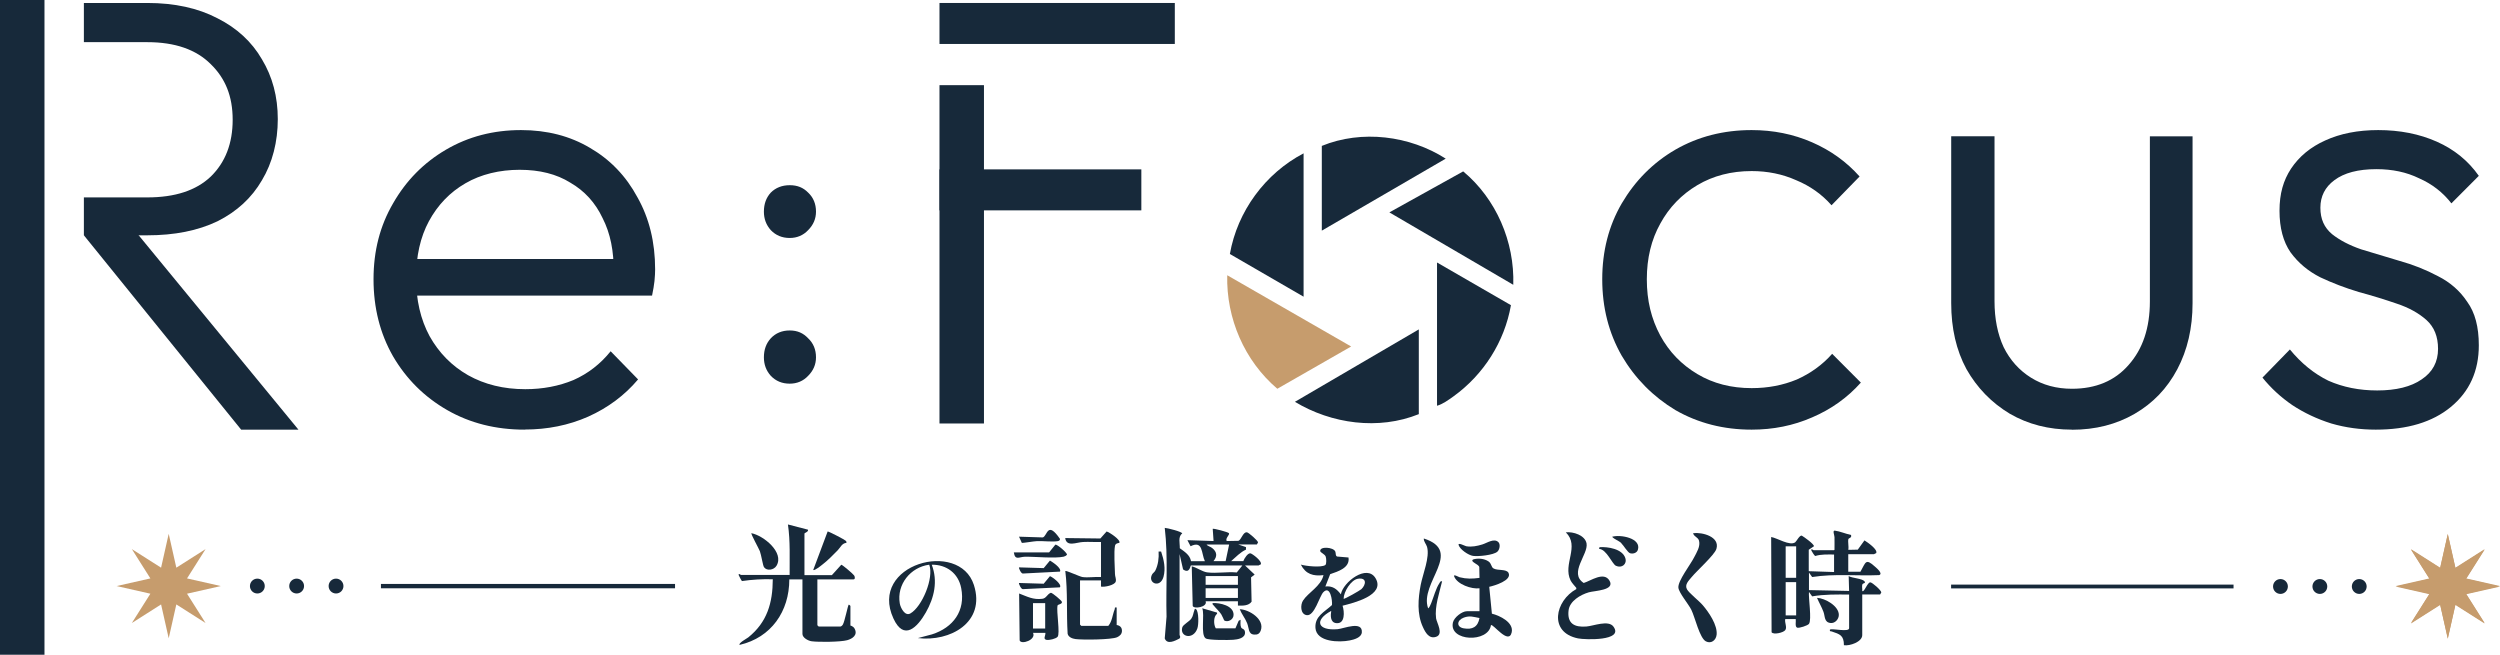 <svg width="462" height="121" viewBox="0 0 462 121" fill="none" xmlns="http://www.w3.org/2000/svg">
<g clip-path="url(#clip0_291_77)">
<path d="M339.014 101.612C338.995 100.827 339.053 100.042 339.014 99.257C339.014 98.923 338.603 98.001 339.073 98.06C340.012 98.178 341.128 98.668 342.067 98.865C342.263 99.414 341.637 99.414 341.578 99.63C341.461 100.14 341.676 101.043 341.578 101.612L343.32 101.573L344.553 99.865C345.062 100.179 347.117 101.573 346.706 102.24C346.569 102.24 346.373 102.416 346.314 102.416H341.558V105.654H343.809C344.807 103.908 344.729 103.123 346.471 104.693C346.804 104.987 348.056 106.027 347.254 106.282C343.144 106.459 338.975 105.988 334.885 106.635L334.297 105.811V109.049L341.715 109.206L341.637 106.459C342.263 106.851 344.122 106.891 344.553 107.42C344.886 107.833 344.259 107.715 344.161 108.009C344.044 108.343 344.181 108.833 344.142 109.206C344.475 109.599 345.101 107.558 345.649 107.617C346.021 107.656 347.645 109.069 347.665 109.481L347.449 109.854H344.142V117.37C344.142 118.626 341.813 119.411 340.756 119.234C340.756 117.389 339.973 117.193 338.525 116.702C338.27 116.604 338.094 116.781 338.173 116.33C338.74 116.114 341.715 116.859 341.715 116.094V109.873C339.425 109.854 337.155 109.815 334.885 110.207L334.297 109.383C334.18 110.521 334.845 114.524 334.297 115.29C334.063 115.604 332.497 116.114 332.125 115.996C331.655 115.839 331.929 114.799 331.851 114.406H329.914C329.757 115.054 330.305 115.917 329.914 116.447C329.581 116.918 327.741 117.35 327.389 116.84L327.311 99.237C328.407 99.414 330.775 100.945 331.753 100.218C331.988 100.042 332.556 98.884 332.967 98.982C333.397 99.237 335.237 100.532 335.217 100.945L334.258 101.592V105.556L338.936 105.713V102.475C337.762 102.475 336.587 102.397 335.452 102.75C335.354 102.75 334.787 101.887 334.748 101.749C334.591 101.259 335.119 101.671 335.139 101.671H338.936L339.014 101.612ZM331.929 100.964H329.992V106.773H331.929V100.964ZM331.929 107.577H329.992V113.72H331.929V107.577Z" fill="#17293A"/>
<path d="M220.079 103.711H222.663C221.978 102.279 222.349 99.787 220.021 100.945L219.433 99.826L224.267 99.983L224.111 97.726C224.228 97.609 226.929 98.315 227.105 98.531C227.321 98.805 226.381 99.473 226.694 99.983L228.847 99.944C229.395 99.787 229.708 98.237 230.452 98.374C230.765 98.433 232.468 99.904 232.487 100.238L232.272 100.611H228.808L230.256 101.102V101.572C229.239 102.024 228.358 102.966 227.516 103.692H229.767C229.924 103.241 230.589 102.161 231.098 102.259C231.411 102.318 233.349 103.731 232.977 104.32C232.84 104.32 232.644 104.496 232.585 104.496H230.08L231.861 106.184L231.196 106.694L231.294 111.188C230.746 111.973 229.65 111.934 228.769 111.914V111.11H222.8C223.211 112.189 220.608 112.601 220.412 111.973L220.236 104.653C221.136 104.869 222.193 105.654 223.074 105.772C224.757 106.007 226.812 105.615 228.554 105.792L229.591 104.496H220.079C219.981 104.496 219.864 106.125 218.631 105.223L217.985 102.397V117.33C217.985 117.468 218.259 117.703 217.946 118.017C217.124 118.429 215.695 119.195 215.245 117.978L215.578 113.955C215.421 108.5 215.891 102.985 215.245 97.55C215.695 97.569 218.474 98.256 218.474 98.59C217.652 99.178 218.063 100.415 218.024 101.317C218.885 101.945 219.884 102.534 220.099 103.692L220.079 103.711ZM227.164 100.631H222.976C223.191 100.945 223.68 101.003 224.013 101.278C224.913 101.985 224.992 102.828 224.248 103.692H226.499L227.144 100.631H227.164ZM228.769 106.459H222.8V108.068H228.769V106.459ZM228.769 108.716H222.8V110.501H228.769V108.716Z" fill="#17293A"/>
<path d="M145.924 106.282C145.904 103.162 146.061 100.022 145.611 96.922L149.31 97.883C149.466 98.276 148.664 98.472 148.664 98.609V106.282H153.733L155.474 104.359C155.709 104.398 157.666 106.066 157.843 106.341C158.019 106.596 158.038 107.067 157.745 107.067H151.051V115.545L151.286 115.78H155.318C155.455 115.78 155.69 115.564 155.768 115.407C156.101 114.838 156.688 111.855 156.844 111.738C156.942 111.738 157.158 111.953 157.158 111.973V115.603C157.158 115.603 157.686 115.702 157.94 116.192C158.547 117.35 157.549 118.037 156.551 118.312C155.298 118.645 151.325 118.684 149.994 118.508C149.368 118.429 148.292 117.86 148.292 117.154V107.067H145.865C145.865 112.994 142.518 117.821 136.686 119.175C136.373 118.881 138.095 117.939 138.291 117.782C141.755 114.995 142.792 111.443 142.812 107.048C140.894 106.989 138.995 107.106 137.117 107.381C137.058 107.381 136.569 106.439 136.529 106.321C136.373 105.831 136.901 106.243 136.921 106.243H145.865L145.924 106.282Z" fill="#17293A"/>
<path d="M412.758 108.029C412.758 108.284 412.758 108.46 412.758 108.735H360.562V108.029H412.778H412.758Z" fill="#17293A"/>
<path d="M244.896 108.382C246.246 108.225 247.029 108.833 247.792 109.834C248.184 107.577 252.627 104.163 254.212 106.871C256.052 109.991 250.121 111.424 248.106 111.934C248.458 113.013 248.614 115.368 246.912 115.152C245.816 115.015 245.874 113.739 246.011 112.895C242.782 114.622 243.487 116.604 247.205 116.271C248.321 116.173 251.824 114.662 251.668 116.859C251.589 117.821 250.239 118.194 249.436 118.351C247.518 118.743 243.291 118.684 243.095 116.055C242.939 113.877 244.778 113.092 246.148 111.816C246.246 110.953 245.835 108.146 244.563 109.422C243.839 110.148 242.919 113.916 241.471 113.68C240.297 113.504 240.277 111.777 240.806 110.972C241.765 109.481 244.113 108.343 244.583 106.282C242.684 106.518 241.295 106.106 240.395 104.339C241.314 104.614 244.191 104.928 244.915 104.418C245.17 104.241 245.111 103.201 244.994 102.868C244.837 102.397 243.996 102.122 243.976 101.828C243.898 100.925 246.383 101.102 246.755 101.906C246.912 102.24 246.736 102.711 247.107 102.848L249.202 103.025C249.515 104.948 247.225 105.615 245.816 106.106L244.935 108.362L244.896 108.382ZM248.282 110.658C248.399 110.796 251.335 109.108 251.589 108.873C252.47 108.029 252.607 106.694 250.963 106.949C249.652 107.146 248.301 109.383 248.301 110.658H248.282Z" fill="#17293A"/>
<path d="M124.747 107.911H70.398V108.716H124.747V107.911Z" fill="#17293A"/>
<path d="M203.463 100.16C202.367 100.199 201.252 100.101 200.156 100.16C198.903 100.218 197.103 101.141 196.848 99.433L203.346 99.512L204.501 98.217C204.99 98.335 207.201 99.806 206.849 100.317C206.477 100.395 206.125 100.454 206.047 100.886C205.831 101.985 206.008 104.771 206.047 106.066C206.047 106.537 206.321 107.008 206.184 107.479C205.988 108.146 204.109 108.539 203.463 108.402V107.263H199.588V115.427L199.823 115.662H204.814C205.538 114.819 205.577 113.621 205.988 112.621C206.086 112.366 205.89 112.189 206.36 112.267V115.505C206.36 115.505 207.358 115.584 207.338 116.565C207.338 117.173 206.947 117.527 206.438 117.762C205.362 118.233 200.038 118.272 198.727 118.096C198.159 118.017 197.435 117.742 197.298 117.115C197.063 113.249 197.337 109.363 196.868 105.517C196.985 105.38 199.549 106.557 200.019 106.635C201.095 106.792 202.367 106.557 203.463 106.635V100.179V100.16Z" fill="#17293A"/>
<path d="M169.624 117.919L172.227 117.232C176.161 115.976 178.451 112.876 177.629 108.676C177.1 105.949 174.928 104.32 172.188 104.359C173.343 107.401 172.658 110.442 171.092 113.19C169.526 115.937 167.041 118.508 165.103 114.289C160.484 104.261 177.257 99.63 179.977 108.107C182.189 115.015 175.574 118.645 169.624 117.919ZM171.718 104.359C168.274 104.81 165.69 107.989 166.277 111.502C166.414 112.326 167.236 113.935 168.235 113.366C170.387 112.15 172.638 106.792 171.718 104.339V104.359Z" fill="#17293A"/>
<path d="M291.299 108.873V108.637C290.966 108.225 290.477 107.734 290.242 107.263C288.754 104.222 292.003 100.964 289.361 98.374C290.712 98.217 292.923 98.904 293.197 100.434C293.549 102.456 289.85 105.89 292.669 107.734C293.98 107.342 296.407 105.536 297.444 107.322C298.481 109.108 294.704 109.147 293.608 109.461C292.062 109.913 290.066 111.07 289.87 112.817C289.596 115.231 290.946 115.957 293.158 115.78C294.469 115.682 297.248 114.524 298.168 115.8C300.125 118.488 292.903 118.233 291.631 117.978C286.112 116.859 287.384 111.012 291.318 108.853L291.299 108.873Z" fill="#17293A"/>
<path d="M273.411 112.915V108.716C271.943 108.912 269.301 107.989 268.734 106.537C268.518 106.007 269.556 106.635 269.732 106.675C271.063 107.008 272.061 106.969 273.411 106.792L273.372 104.81C273.313 104.261 271.591 103.829 272.217 103.397C273.098 103.103 274.311 103.221 275.075 103.751C275.681 104.182 275.525 104.791 276.034 105.066C276.797 105.478 278.402 105.124 278.774 105.87C279.459 107.263 276.131 108.245 275.212 108.441L275.701 113.406C277.149 113.759 279.772 115.015 279.361 116.859C278.813 119.273 275.897 115.191 275.525 115.525C275.075 118.841 267.716 118.567 268.499 115.034C268.714 114.092 270.182 112.954 271.082 112.954H273.411V112.915ZM273.411 114.21C272.315 114.014 271.63 113.72 270.515 114.132C269.223 114.603 269.086 115.859 270.475 116.114C272.1 116.408 273.117 115.859 273.411 114.21Z" fill="#17293A"/>
<path d="M312.905 98.531C314.569 98.315 317.876 99.178 317.191 101.435C316.859 102.554 313.551 105.497 312.592 106.675C312.064 107.322 311.261 108.048 311.77 108.931C312.162 109.618 314.001 111.051 314.667 111.836C315.782 113.131 317.426 115.525 317.231 117.311C317.113 118.331 316.213 119.018 315.254 118.527C314.08 117.919 313.238 114.053 312.553 112.68C312.025 111.62 310.263 109.559 310.165 108.598C310.048 107.342 312.416 104.32 313.081 102.985C313.551 102.083 314.256 100.984 313.982 99.924C313.806 99.257 312.984 99.159 312.886 98.511L312.905 98.531Z" fill="#17293A"/>
<path d="M263.919 112.424C264.173 112.287 264.369 111.718 264.487 111.463C264.917 110.403 265.367 108.696 265.994 107.793C266.131 107.577 266.17 107.342 266.502 107.42C266.013 109.52 265.093 112.091 265.387 114.269C265.504 115.074 266.835 117.213 265.387 117.684C264.095 118.115 263.43 116.918 262.96 115.898C261.825 113.465 262.06 110.639 262.549 108.068C262.94 106.066 264.252 102.966 263.723 101.082C263.567 100.532 263.097 100.12 263.117 99.512C270.554 101.906 262.216 107.715 263.919 112.424Z" fill="#17293A"/>
<path d="M190.898 116.938C191.544 118.233 188.726 119.195 188.432 118.351L188.334 109.677C189.841 110.246 190.918 110.874 192.621 110.658C193.384 110.56 193.501 109.795 194.206 109.54C194.519 109.579 196.183 110.972 196.241 111.227C196.339 111.659 195.478 111.679 195.439 111.895C195.184 112.915 195.948 117.115 195.439 117.684C195.106 118.056 193.912 118.331 193.423 118.253C192.679 118.115 193.247 117.487 193.188 116.958H190.937L190.898 116.938ZM193.149 111.463H190.898V116.153H193.149V111.463Z" fill="#17293A"/>
<path d="M228.299 116.133L228.905 114.72L229.258 114.524C229.258 114.976 229.179 115.505 229.356 115.937C229.512 116.29 230.041 116.153 230.08 116.859C230.138 117.939 228.729 118.174 227.888 118.233C227.046 118.292 223.347 118.331 222.819 117.978C221.821 117.311 222.662 113.602 222.173 112.405L224.913 113.209V113.445C224.208 113.936 224.267 115.466 224.678 116.114H228.299V116.133Z" fill="#17293A"/>
<path d="M156.413 100.317C155.572 100.395 155.298 101.2 154.809 101.69C153.947 102.573 152.949 103.594 151.971 104.339C151.736 104.516 150.503 105.537 150.288 105.321L152.949 98.217C153.125 98.178 156.1 99.728 156.257 99.904C156.374 100.042 156.472 100.081 156.413 100.317Z" fill="#17293A"/>
<path d="M138.839 98.531C141.07 98.943 144.984 102.083 143.497 104.555C143.008 105.36 141.696 105.556 141.187 104.81C140.972 104.496 140.679 102.534 140.424 101.867C140.248 101.396 138.721 98.668 138.858 98.511L138.839 98.531Z" fill="#17293A"/>
<path d="M276.914 100.199C277.305 100.611 277.149 101.553 276.718 101.945C276.013 102.593 273.156 102.868 272.217 102.73C271.375 102.613 269.79 101.533 269.555 100.729C269.379 100.16 270.729 100.905 270.964 100.945C271.982 101.121 272.98 100.905 273.939 100.611C274.8 100.356 276.131 99.375 276.933 100.218L276.914 100.199Z" fill="#17293A"/>
<path d="M193.873 102.083L195.028 100.65C195.38 100.572 197.2 102.142 197.181 102.495C197.044 102.691 196.809 102.809 196.594 102.868C194.93 103.241 191.309 102.848 189.372 102.887C188.335 102.907 187.591 103.633 187.356 102.083H193.893H193.873Z" fill="#17293A"/>
<path d="M335.784 110.482C337.272 110.541 339.835 111.993 339.816 113.641C339.816 114.406 339.131 115.211 338.309 115.133C337.076 115.015 337.291 113.896 336.978 113.072C336.645 112.169 336.156 111.365 335.784 110.482Z" fill="#17293A"/>
<path d="M229.102 112.581C230.883 112.64 233.779 114.485 232.977 116.545C232.742 117.134 232.39 117.311 231.763 117.271C230.648 117.193 230.843 116.094 230.472 115.172C230.1 114.249 229.473 113.504 229.102 112.581Z" fill="#17293A"/>
<path d="M295.507 101.435L295.585 101.121C297.112 101.003 299.832 101.435 300.361 103.142C300.713 104.261 299.695 105.066 298.619 104.555C297.934 104.241 296.896 101.514 295.526 101.435H295.507Z" fill="#17293A"/>
<path d="M195.889 108.539L189.039 108.873C188.706 108.931 188.217 107.832 188.315 107.734L192.875 107.872L194.03 106.478C194.499 106.616 196.32 108.009 195.869 108.539H195.889Z" fill="#17293A"/>
<path d="M221.038 112.581C221.547 113.072 221.528 115.407 221.273 116.133C220.51 118.331 217.946 117.703 218.494 115.917C218.651 115.427 219.766 114.858 220.138 114.348C220.51 113.837 220.49 113.366 220.706 112.817C220.764 112.64 220.784 112.346 221.038 112.601V112.581Z" fill="#17293A"/>
<path d="M195.869 105.635L189.039 105.988C188.706 106.047 188.217 104.948 188.315 104.85L192.875 104.987L194.03 103.594C194.48 103.849 196.28 105.026 195.869 105.654V105.635Z" fill="#17293A"/>
<path d="M214.579 101.945C215.088 103.437 215.44 105.066 215.01 106.616C214.383 108.794 212.015 107.734 212.916 106.145C213.053 105.89 213.346 105.752 213.503 105.438C214.031 104.379 214.188 103.103 214.109 101.926H214.579V101.945Z" fill="#17293A"/>
<path d="M188.824 100.297L188.315 99.178L192.718 99.316C193.58 99.022 193.54 96.176 195.889 99.591C195.889 99.865 195.713 99.944 195.478 100.003C194.46 100.179 192.738 99.944 191.603 100.003C191.172 100.003 188.941 100.395 188.804 100.317L188.824 100.297Z" fill="#17293A"/>
<path d="M299.636 100.375C299.108 99.885 298.384 99.708 297.914 99.198C299.382 98.727 303.394 99.433 302.67 101.631C302.474 102.2 301.77 102.397 301.241 102.24C300.791 102.102 300.028 100.768 299.617 100.395L299.636 100.375Z" fill="#17293A"/>
<path d="M226.224 114.642C226.224 114.642 225.833 113.739 225.676 113.504C225.265 112.895 224.737 112.464 224.326 111.934C224.209 111.777 224.013 111.738 224.091 111.443C225.442 111.384 227.986 111.914 227.966 113.621C227.966 114.544 226.851 115.074 226.205 114.642H226.224Z" fill="#17293A"/>
<path d="M31.177 98.649L32.586 104.909L37.988 101.474L34.563 106.891L40.806 108.303L34.563 109.716L37.988 115.133L32.586 111.698L31.177 117.958L29.768 111.698L24.366 115.133L27.791 109.716L21.548 108.303L27.791 106.891L24.366 101.474L29.768 104.909L31.177 98.649Z" fill="#C69C6D"/>
<path d="M452.351 98.649L453.76 104.909L459.162 101.474L455.737 106.891L461.98 108.303L455.737 109.716L459.162 115.133L453.76 111.698L452.351 117.958L450.942 111.698L445.54 115.133L448.965 109.716L442.722 108.303L448.965 106.891L445.54 101.474L450.942 104.909L452.351 98.649Z" fill="#C69C6D"/>
<path d="M47.558 109.677C48.315 109.677 48.928 109.062 48.928 108.303C48.928 107.545 48.315 106.93 47.558 106.93C46.801 106.93 46.188 107.545 46.188 108.303C46.188 109.062 46.801 109.677 47.558 109.677Z" fill="#17293A"/>
<path d="M54.819 109.677C55.576 109.677 56.189 109.062 56.189 108.303C56.189 107.545 55.576 106.93 54.819 106.93C54.063 106.93 53.449 107.545 53.449 108.303C53.449 109.062 54.063 109.677 54.819 109.677Z" fill="#17293A"/>
<path d="M62.099 109.677C62.856 109.677 63.469 109.062 63.469 108.303C63.469 107.545 62.856 106.93 62.099 106.93C61.343 106.93 60.73 107.545 60.73 108.303C60.73 109.062 61.343 109.677 62.099 109.677Z" fill="#17293A"/>
<path d="M452.351 118.056L450.942 111.796L445.54 115.231L448.965 109.814L442.722 108.402L448.965 106.989L445.54 101.573L450.942 105.007L452.351 98.747L453.76 105.007L459.162 101.573L455.737 106.989L461.98 108.402L455.737 109.814L459.162 115.231L453.76 111.796L452.351 118.056Z" fill="#C69C6D"/>
<path d="M435.989 109.756C436.746 109.756 437.359 109.141 437.359 108.382C437.359 107.623 436.746 107.008 435.989 107.008C435.233 107.008 434.619 107.623 434.619 108.382C434.619 109.141 435.233 109.756 435.989 109.756Z" fill="#17293A"/>
<path d="M428.709 109.756C429.465 109.756 430.079 109.141 430.079 108.382C430.079 107.623 429.465 107.008 428.709 107.008C427.952 107.008 427.339 107.623 427.339 108.382C427.339 109.141 427.952 109.756 428.709 109.756Z" fill="#17293A"/>
<path d="M421.429 109.756C422.185 109.756 422.799 109.141 422.799 108.382C422.799 107.623 422.185 107.008 421.429 107.008C420.672 107.008 420.059 107.623 420.059 108.382C420.059 109.141 420.672 109.756 421.429 109.756Z" fill="#17293A"/>
<path d="M265.562 48.51L279.223 56.399C278.029 63.188 274.154 69.252 268.596 73.255C267.696 73.903 266.58 74.708 265.562 74.982V48.51Z" fill="#17293A"/>
<path d="M244.27 42.623V26.963C251.648 23.941 260.514 25.059 267.168 29.318L244.27 42.623Z" fill="#17293A"/>
<path d="M240.903 54.829L227.281 46.94C228.671 39.032 233.818 32.046 240.903 28.337V54.809V54.829Z" fill="#17293A"/>
<path d="M226.792 50.865L249.691 64.032L236.049 71.843C229.982 66.681 226.597 58.852 226.792 50.865Z" fill="#C69C6D"/>
<path d="M279.654 52.631L256.756 39.248L270.397 31.673C276.503 36.755 279.909 44.683 279.654 52.631Z" fill="#17293A"/>
<path d="M262.196 76.533C254.759 79.535 246.07 78.338 239.298 74.256L262.196 60.873V76.533Z" fill="#17293A"/>
<path d="M15.501 43.486V36.48H27.224C32.332 36.48 36.246 35.205 38.947 32.634C41.648 30.005 42.998 26.492 42.998 22.136C42.998 17.779 41.648 14.482 38.947 11.853C36.246 9.145 32.332 7.791 27.224 7.791H15.501V0.549H27.224C32.254 0.549 36.579 1.491 40.18 3.375C43.781 5.181 46.521 7.712 48.4 10.95C50.357 14.188 51.336 17.877 51.336 22.018C51.336 26.158 50.357 30.083 48.4 33.321C46.521 36.559 43.781 39.09 40.18 40.896C36.579 42.623 32.254 43.486 27.224 43.486H15.501Z" fill="#17293A"/>
<path d="M8.22 0H0V121H8.22V0Z" fill="#17293A"/>
<path d="M44.564 79.398L15.501 43.486L23.486 40.876L55.152 79.398H44.564Z" fill="#17293A"/>
<path d="M96.956 79.398C91.633 79.398 86.857 78.201 82.65 75.787C78.442 73.373 75.095 70.057 72.629 65.838C70.222 61.618 69.028 56.87 69.028 51.61C69.028 46.351 70.222 41.74 72.629 37.599C75.036 33.38 78.305 30.064 82.434 27.65C86.564 25.236 91.183 24.039 96.291 24.039C101.105 24.039 105.333 25.138 109.012 27.316C112.77 29.494 115.705 32.556 117.799 36.461C119.972 40.307 121.068 44.742 121.068 49.785C121.068 50.394 121.029 51.1 120.95 51.924C120.872 52.67 120.716 53.573 120.5 54.633H74.645V47.862H116.214L113.396 50.355C113.474 46.43 112.789 43.094 111.361 40.307C110.01 37.442 108.014 35.264 105.391 33.753C102.847 32.163 99.716 31.378 96.036 31.378C92.357 31.378 88.873 32.203 86.016 33.871C83.158 35.519 80.908 37.854 79.264 40.876C77.678 43.82 76.895 47.313 76.895 51.375C76.895 55.437 77.718 59.028 79.381 62.109C81.103 65.19 83.471 67.604 86.485 69.331C89.558 71.058 93.1 71.921 97.073 71.921C100.303 71.921 103.278 71.352 105.978 70.233C108.679 69.036 110.969 67.251 112.848 64.915L117.917 70.116C115.431 73.059 112.359 75.355 108.679 77.004C105.078 78.593 101.164 79.378 96.956 79.378V79.398Z" fill="#17293A"/>
<path d="M145.943 70.901C144.515 70.901 143.36 70.41 142.44 69.448C141.579 68.487 141.168 67.349 141.168 66.034C141.168 64.601 141.599 63.444 142.44 62.521C143.34 61.56 144.515 61.069 145.943 61.069C147.372 61.069 148.448 61.56 149.349 62.521C150.308 63.424 150.797 64.601 150.797 66.034C150.797 67.349 150.308 68.487 149.349 69.448C148.448 70.41 147.294 70.901 145.943 70.901Z" fill="#17293A"/>
<path d="M145.943 43.977C144.515 43.977 143.36 43.486 142.44 42.525C141.579 41.563 141.168 40.425 141.168 39.11C141.168 37.678 141.599 36.52 142.44 35.597C143.34 34.695 144.515 34.224 145.943 34.224C147.372 34.224 148.448 34.675 149.349 35.597C150.308 36.5 150.797 37.678 150.797 39.11C150.797 40.425 150.308 41.563 149.349 42.525C148.448 43.486 147.294 43.977 145.943 43.977Z" fill="#17293A"/>
<path d="M181.837 15.738H173.617V78.26H181.837V15.738Z" fill="#17293A"/>
<path d="M210.92 31.3H173.617V38.875H210.92V31.3Z" fill="#17293A"/>
<path d="M217.105 0.549H173.617V8.124H217.105V0.549Z" fill="#17293A"/>
<path d="M323.709 79.398C318.522 79.398 313.825 78.201 309.618 75.787C305.488 73.295 302.18 69.959 299.695 65.74C297.288 61.52 296.094 56.811 296.094 51.61C296.094 46.41 297.288 41.74 299.695 37.599C302.18 33.38 305.468 30.064 309.618 27.65C313.825 25.236 318.522 24.039 323.709 24.039C327.682 24.039 331.4 24.785 334.865 26.296C338.329 27.807 341.245 29.907 343.652 32.615L338.466 37.933C336.665 35.892 334.493 34.361 331.929 33.301C329.385 32.163 326.625 31.614 323.709 31.614C319.951 31.614 316.604 32.477 313.688 34.204C310.772 35.931 308.463 38.306 306.819 41.328C305.175 44.271 304.333 47.686 304.333 51.61C304.333 55.535 305.155 58.91 306.819 62.011C308.463 65.033 310.753 67.388 313.688 69.134C316.624 70.881 319.951 71.725 323.709 71.725C326.723 71.725 329.482 71.195 332.046 70.135C334.591 68.997 336.782 67.427 338.583 65.386L343.887 70.704C341.401 73.491 338.407 75.63 334.865 77.141C331.4 78.652 327.701 79.398 323.709 79.398Z" fill="#17293A"/>
<path d="M382.893 79.398C378.607 79.398 374.791 78.416 371.405 76.454C368.019 74.413 365.357 71.666 363.4 68.212C361.521 64.739 360.582 60.677 360.582 56.006V25.177H368.587V55.672C368.587 58.91 369.154 61.736 370.27 64.15C371.464 66.564 373.166 68.448 375.339 69.802C377.511 71.156 380.036 71.843 382.893 71.843C387.316 71.843 390.82 70.371 393.364 67.447C395.987 64.503 397.298 60.598 397.298 55.692V25.197H405.185V56.026C405.185 60.618 404.246 64.68 402.367 68.232C400.488 71.784 397.865 74.511 394.48 76.474C391.094 78.436 387.238 79.417 382.874 79.417L382.893 79.398Z" fill="#17293A"/>
<path d="M439.043 79.398C436.185 79.398 433.445 79.025 430.823 78.26C428.2 77.435 425.793 76.297 423.621 74.865C421.527 73.432 419.687 71.744 418.102 69.782L423.171 64.582C425.265 67.133 427.633 69.056 430.275 70.351C432.976 71.548 435.99 72.156 439.297 72.156C442.82 72.156 445.56 71.47 447.517 70.116C449.553 68.762 450.551 66.878 450.551 64.464C450.551 62.207 449.846 60.441 448.417 59.146C446.989 57.87 445.149 56.85 442.898 56.104C440.726 55.359 438.397 54.633 435.911 53.965C433.426 53.22 431.058 52.317 428.807 51.257C426.556 50.119 424.717 48.588 423.288 46.626C421.938 44.664 421.253 42.112 421.253 38.953C421.253 35.794 421.957 33.341 423.386 31.163C424.893 28.906 426.987 27.179 429.688 25.962C432.467 24.687 435.735 24.039 439.493 24.039C443.466 24.039 447.087 24.745 450.316 26.178C453.545 27.611 456.129 29.71 458.086 32.497L453.017 37.579C451.431 35.539 449.455 34.008 447.047 32.948C444.719 31.81 442.096 31.261 439.16 31.261C435.774 31.261 433.191 31.947 431.39 33.301C429.668 34.577 428.807 36.284 428.807 38.384C428.807 40.484 429.512 42.034 430.94 43.251C432.369 44.389 434.17 45.331 436.342 46.077C438.593 46.763 440.961 47.47 443.446 48.215C445.932 48.902 448.3 49.844 450.551 51.041C452.801 52.179 454.602 53.749 455.952 55.79C457.381 57.753 458.086 60.422 458.086 63.816C458.086 68.565 456.363 72.372 452.899 75.218C449.513 78.004 444.895 79.398 439.043 79.398Z" fill="#17293A"/>
</g>
<defs>
<clipPath id="clip0_291_77">
<rect width="462" height="121" fill="white"/>
</clipPath>
</defs>
</svg>
